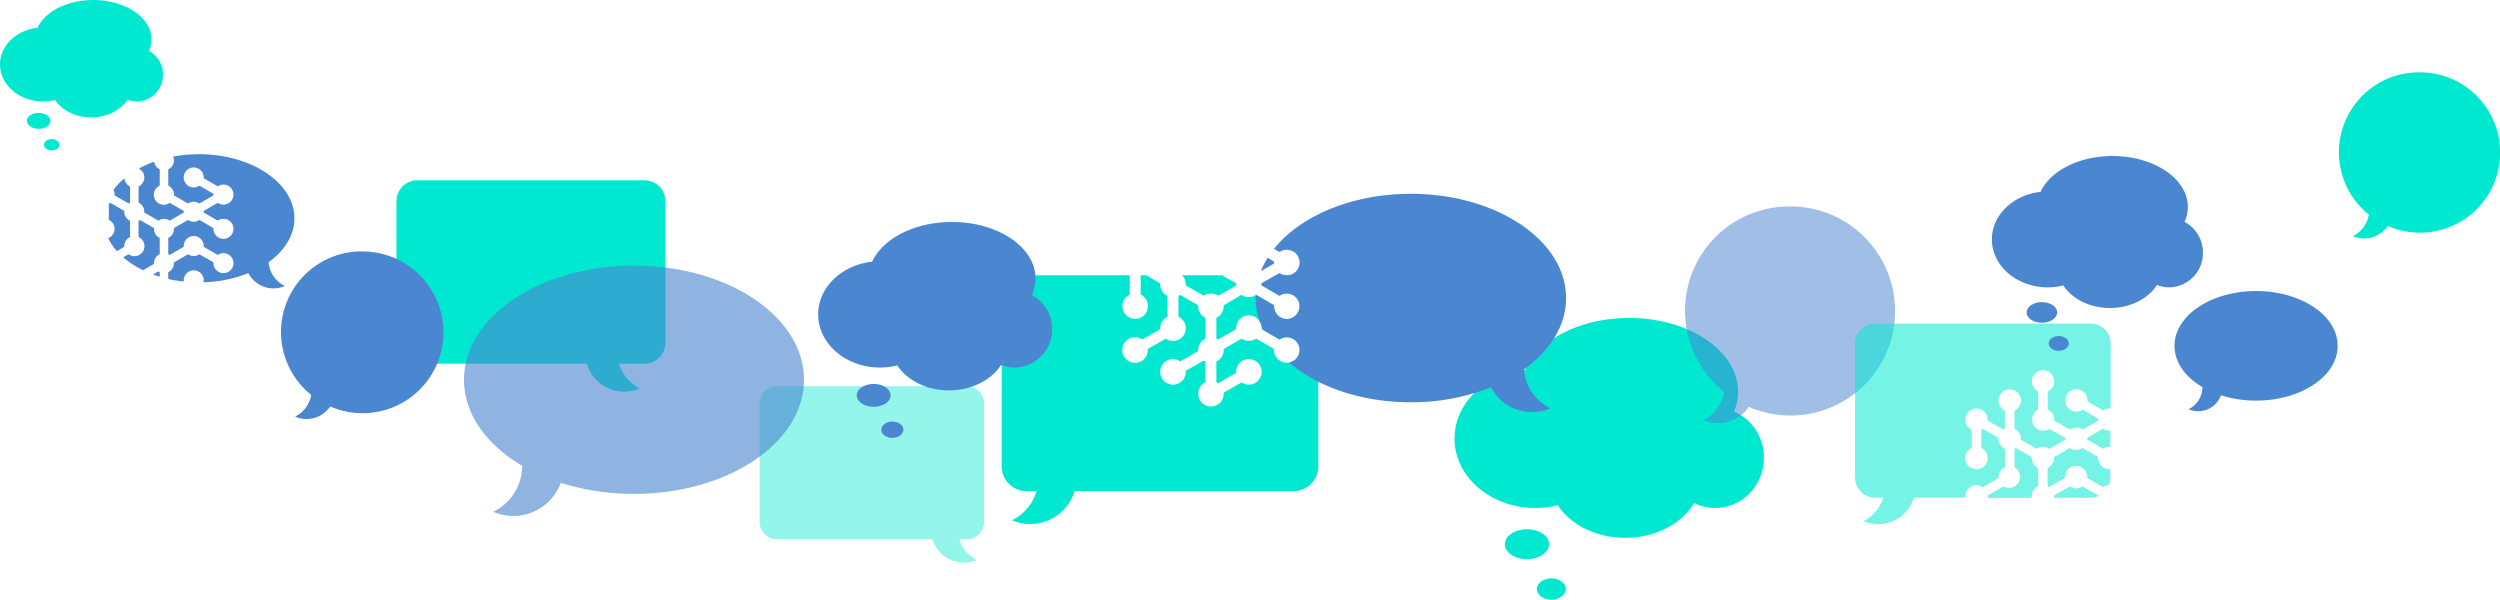 <svg xmlns="http://www.w3.org/2000/svg" viewBox="0 0 1162.49 278.85"><defs><style>.cls-1{isolation:isolate;}.cls-2,.cls-3,.cls-9{fill:#00e9d0;}.cls-3{opacity:0.42;}.cls-4,.cls-5,.cls-7,.cls-8{fill:#4b86d0;}.cls-4{opacity:0.62;}.cls-4,.cls-5,.cls-6,.cls-8{mix-blend-mode:multiply;}.cls-8{opacity:0.52;}.cls-9{opacity:0.54;}</style></defs><title>LARGE-BUBBLES</title><g class="cls-1"><g id="Layer_2" data-name="Layer 2"><g id="Layer_1-2" data-name="Layer 1"><path class="cls-2" d="M601.55,128h-8.42l-6.51,3.76c0,.16,0,.32,0,.48s0,.32,0,.47l8.34,4.81a5.93,5.93,0,1,1-2.56,4.88c0-.16,0-.32,0-.48l-8.34-4.81a5.92,5.92,0,0,1-6.74,0L569,141.94c0,.16,0,.32,0,.48a5.92,5.92,0,0,1-3.39,5.35v9.63a6.18,6.18,0,0,1,.83.47l8.34-4.81c0-.16,0-.31,0-.47a5.93,5.93,0,1,1,11.86,0c0,.16,0,.32,0,.47l8.34,4.81a5.93,5.93,0,1,1-2.56,4.88c0-.16,0-.32,0-.48l-8.34-4.81a5.92,5.92,0,0,1-6.74,0L569,162.28c0,.16,0,.32,0,.48a5.92,5.92,0,0,1-3.39,5.35v9.63a6,6,0,0,1,.83.47l8.34-4.81c0-.16,0-.31,0-.48a5.94,5.94,0,1,1,2.56,4.88L569,182.62c0,.16,0,.31,0,.47a5.93,5.93,0,1,1-8.47-5.35v-9.63a6,6,0,0,1-.83-.47l-8.34,4.81c0,.16,0,.31,0,.47a5.94,5.94,0,1,1-2.56-4.88l8.34-4.81c0-.16,0-.31,0-.47a5.93,5.93,0,0,1,3.39-5.35v-9.63a5.93,5.93,0,0,1-3.39-5.35c0-.16,0-.32,0-.48l-8.34-4.81a5.81,5.81,0,0,1-.83.47v9.63a5.93,5.93,0,1,1-5.91,10.23l-8.34,4.81c0,.16,0,.32,0,.48a5.94,5.94,0,1,1-2.56-4.88l8.34-4.81c0-.16,0-.31,0-.47a5.93,5.93,0,0,1,3.39-5.35V137.6a5.92,5.92,0,0,1-3.39-5.35c0-.16,0-.32,0-.48L533.07,128h-2.66v9a5.93,5.93,0,1,1-5.08,0v-9H477.26a11.51,11.51,0,0,0-11.47,11.47v77.44a11.51,11.51,0,0,0,11.47,11.47H482a22,22,0,0,1-11.44,13.54,21.52,21.52,0,0,0,29.11-13.54H601.55A11.51,11.51,0,0,0,613,216.93V139.49A11.51,11.51,0,0,0,601.55,128Z"/><path class="cls-2" d="M551.42,132.25c0,.16,0,.32,0,.47l8.34,4.81a5.92,5.92,0,0,1,6.74,0l8.34-4.81c0-.16,0-.31,0-.47s0-.32,0-.48L568.3,128H549.62A5.89,5.89,0,0,1,551.42,132.25Z"/><path class="cls-2" d="M299.67,83.83H194.09a9.78,9.78,0,0,0-9.75,9.75v65.79a9.78,9.78,0,0,0,9.75,9.75h78.75a18.28,18.28,0,0,0,24.73,11.51,18.73,18.73,0,0,1-9.72-11.51h11.83a9.78,9.78,0,0,0,9.75-9.75V93.58A9.78,9.78,0,0,0,299.67,83.83Z"/><path class="cls-3" d="M361.34,179.57h88.17a8.16,8.16,0,0,1,8.14,8.14v54.94a8.16,8.16,0,0,1-8.14,8.14h-3.37a15.64,15.64,0,0,0,8.12,9.61,15.27,15.27,0,0,1-20.65-9.61H361.34a8.16,8.16,0,0,1-8.14-8.14V187.71A8.16,8.16,0,0,1,361.34,179.57Z"/><path class="cls-4" d="M294.81,123.51c-43.66,0-79.05,23.77-79.05,53.08,0,16,10.51,30.27,27.11,40A24.08,24.08,0,0,1,229.37,238a23.57,23.57,0,0,0,31.43-13.5,111.8,111.8,0,0,0,34,5.15c43.66,0,79.05-23.77,79.05-53.08S338.47,123.51,294.81,123.51Z"/><path class="cls-5" d="M1049.08,135.33c-21,0-37.94,11.41-37.94,25.48,0,7.66,5,14.53,13,19.2a11.56,11.56,0,0,1-6.48,10.28,11.31,11.31,0,0,0,15.09-6.48,53.65,53.65,0,0,0,16.32,2.47c21,0,37.94-11.41,37.94-25.48S1070,135.33,1049.08,135.33Z"/><g class="cls-6"><path class="cls-2" d="M806.33,191.33a24,24,0,0,0,1.88-9.24c0-18.91-22.69-34.24-50.69-34.24-22.76,0-42,10.14-48.42,24.09-18.47,2-32.75,15.57-32.75,32,0,17.81,16.82,32.26,37.57,32.26a43.36,43.36,0,0,0,10.43-1.27c5.93,9,17.76,15.16,31.4,15.16,14.14,0,26.35-6.61,32-16.17a22.08,22.08,0,0,0,9.79,2.28c12.53,0,22.68-10.44,22.68-23.32A23.34,23.34,0,0,0,806.33,191.33Z"/><ellipse class="cls-2" cx="710.03" cy="253.05" rx="10.28" ry="6.95"/><ellipse class="cls-2" cx="721.37" cy="273.89" rx="6.73" ry="4.96"/></g><g class="cls-6"><path class="cls-7" d="M479.8,137.15a18.53,18.53,0,0,0,1.7-7.69c0-14.49-17.39-26.24-38.84-26.24-17.45,0-32.2,7.77-37.11,18.46-14.15,1.56-25.1,11.93-25.1,24.51,0,13.65,12.89,24.72,28.79,24.72a33.23,33.23,0,0,0,8-1c4.54,6.91,13.61,11.62,24.06,11.62s19.73-4.83,24.22-11.87a16.92,16.92,0,0,0,6.31,1.22A17.63,17.63,0,0,0,489.22,153,17.93,17.93,0,0,0,479.8,137.15Z"/><ellipse class="cls-7" cx="406.26" cy="183.84" rx="7.88" ry="5.32"/><ellipse class="cls-7" cx="414.95" cy="199.82" rx="5.16" ry="3.8"/></g><path class="cls-2" d="M69.24,23.65a12.91,12.91,0,0,0,1.19-5.36C70.42,8.19,58.3,0,43.35,0,31.19,0,20.91,5.41,17.49,12.87,7.63,14,0,21.18,0,29.95c0,9.51,9,17.23,20.07,17.23a23.16,23.16,0,0,0,5.57-.68c3.17,4.81,9.48,8.1,16.77,8.1s13.75-3.36,16.88-8.27a11.79,11.79,0,0,0,4.4.85A12.29,12.29,0,0,0,75.8,34.72,12.5,12.5,0,0,0,69.24,23.65Z"/><ellipse class="cls-2" cx="17.98" cy="56.19" rx="5.49" ry="3.71"/><ellipse class="cls-2" cx="24.04" cy="67.32" rx="3.6" ry="2.65"/><path class="cls-8" d="M832.38,96a48.46,48.46,0,0,0-30.69,86.27A17.71,17.71,0,0,1,792,195.36a17.31,17.31,0,0,0,21.17-6.19A48.61,48.61,0,1,0,832.38,96Z"/><path class="cls-2" d="M1125,33.64A37.17,37.17,0,0,0,1101.5,99.8a13.58,13.58,0,0,1-7.43,10,13.28,13.28,0,0,0,16.24-4.74A37.28,37.28,0,1,0,1125,33.64Z"/><path class="cls-5" d="M168.43,116.89a37.49,37.49,0,0,0-23.74,66.73,13.7,13.7,0,0,1-7.5,10.11A13.39,13.39,0,0,0,153.57,189a37.6,37.6,0,1,0,14.86-72.06Z"/><path class="cls-9" d="M981.29,218.14c-.16,0-.31,0-.46,0a5.2,5.2,0,0,1-5.2-5.2c0-.14,0-.28,0-.42l-7.31-4.22a5.19,5.19,0,0,1-5.9,0l-7.31,4.22c0,.14,0,.28,0,.42a5.19,5.19,0,0,1-3,4.69v8.44a5.43,5.43,0,0,1,.72.41l7.31-4.22c0-.14,0-.28,0-.42a5.2,5.2,0,1,1,10.4,0c0,.14,0,.28,0,.42l7.31,4.22a5.18,5.18,0,0,1,2.76-.91,9.15,9.15,0,0,0,.65-3.38Z"/><path class="cls-9" d="M977.87,208.71a5.18,5.18,0,0,1,3-.92c.16,0,.31,0,.46,0v-7.52c-.16,0-.31,0-.46,0a5.17,5.17,0,0,1-3-.92l-7.31,4.22c0,.14,0,.28,0,.42s0,.28,0,.42Z"/><path class="cls-9" d="M944.76,230.81a5.19,5.19,0,0,1,3-4.69v-8.44a5.19,5.19,0,0,1-3-4.69c0-.14,0-.28,0-.42l-7.31-4.22a5,5,0,0,1-.72.41v8.44a5.19,5.19,0,1,1-5.18,9l-7.31,4.22c0,.14,0,.28,0,.42a5.18,5.18,0,0,1-.07.68h20.1l.46-.27C944.77,231.09,944.76,230.95,944.76,230.81Z"/><path class="cls-9" d="M913.89,230.81a5.19,5.19,0,0,1,8.15-4.28l7.31-4.22c0-.14,0-.28,0-.42a5.19,5.19,0,0,1,3-4.69v-8.44a5.19,5.19,0,0,1-3-4.69c0-.14,0-.28,0-.42L922,199.44a5.1,5.1,0,0,1-.72.41v8.44a5.2,5.2,0,1,1-4.46,0v-8.44a5.2,5.2,0,1,1,7.42-4.69c0,.14,0,.28,0,.42l7.31,4.22a5.25,5.25,0,0,1,.72-.42v-8.44a5.2,5.2,0,1,1,4.46,0v8.44a5.19,5.19,0,0,1,3,4.69c0,.14,0,.28,0,.42l7.31,4.22a5.19,5.19,0,0,1,5.9,0l7.31-4.22c0-.14,0-.28,0-.42s0-.28,0-.42l-7.31-4.22a5.2,5.2,0,1,1-5.18-9V182a5.2,5.2,0,1,1,4.46,0v8.44a5.19,5.19,0,0,1,3,4.69c0,.14,0,.28,0,.42l7.31,4.22a5.19,5.19,0,0,1,5.9,0l7.31-4.22c0-.14,0-.28,0-.42s0-.28,0-.42l-7.31-4.22a5.2,5.2,0,1,1,2.25-4.28c0,.14,0,.28,0,.42l7.31,4.22a5.17,5.17,0,0,1,3-.92c.16,0,.31,0,.46,0v-30.2a9.28,9.28,0,0,0-9.25-9.25H871.85a9.28,9.28,0,0,0-9.25,9.25v62.43a9.28,9.28,0,0,0,9.25,9.25h3.83a17.77,17.77,0,0,1-9.22,10.92,17.35,17.35,0,0,0,23.46-10.92h24A5.1,5.1,0,0,1,913.89,230.81Z"/><path class="cls-9" d="M975.65,230.39l-7.31-4.22a5.19,5.19,0,0,1-5.9,0l-7.31,4.22c0,.14,0,.28,0,.42a5.18,5.18,0,0,1-.05.68H972a9.16,9.16,0,0,0,3.59-.73C975.63,230.64,975.64,230.51,975.65,230.39Z"/><path class="cls-5" d="M589.44,119.88a38.61,38.61,0,0,0-3.15,6.21l6.13-3.54c0-.16,0-.31,0-.47s0-.32,0-.48Z"/><path class="cls-5" d="M708.67,171.74c12.11-8.67,19.54-20.32,19.54-33.15,0-26.77-32.32-48.47-72.18-48.47-27.54,0-51.47,10.36-63.64,25.59L595,117.2a5.93,5.93,0,1,1,0,9.76l-8.34,4.81c0,.16,0,.32,0,.48s0,.32,0,.47l8.34,4.81a5.93,5.93,0,1,1-2.56,4.88c0-.16,0-.32,0-.48l-8.34-4.81-.18.1c0,.45-.05.91-.05,1.36a33.49,33.49,0,0,0,1.78,10.67,5.91,5.91,0,0,1,1,2.54c.24.56.48,1.12.74,1.67l7.63,4.4a5.93,5.93,0,1,1,4.4,10.72C612.58,179.84,633,187.06,656,187.06a99.65,99.65,0,0,0,37.33-7,21.52,21.52,0,0,0,27.58,9.82A22,22,0,0,1,708.67,171.74Z"/><path class="cls-5" d="M71.61,122.39a4.65,4.65,0,0,1,2.66-4.2v-7.55a4.65,4.65,0,0,1-2.66-4.2c0-.13,0-.25,0-.37l-6.54-3.77a4.57,4.57,0,0,1-.65.37v7.55a4.65,4.65,0,1,1-4.64,8l-2.48,1.43a41.71,41.71,0,0,0,9.23,6l5.07-2.93C71.62,122.63,71.61,122.51,71.61,122.39Z"/><path class="cls-5" d="M67.1,82.51a4.65,4.65,0,0,1-2.66,4.2v7.55a4.65,4.65,0,0,1,2.66,4.2c0,.13,0,.25,0,.37l6.54,3.77a4.64,4.64,0,0,1,5.28,0l6.54-3.77c0-.12,0-.25,0-.37s0-.25,0-.37l-6.54-3.77a4.65,4.65,0,1,1-4.64-8V78.74a4.65,4.65,0,0,1-2.61-3.54,50.18,50.18,0,0,0-7.12,3.18A4.63,4.63,0,0,1,67.1,82.51Z"/><path class="cls-5" d="M73.62,126.21l-2.48,1.43c1,.38,2.06.72,3.12,1v-2.1A4.69,4.69,0,0,1,73.62,126.21Z"/><path class="cls-5" d="M124.9,121.9c7.45-5.33,12-12.5,12-20.38,0-16.46-19.87-29.81-44.39-29.81a64.94,64.94,0,0,0-11.95,1.1,4.63,4.63,0,0,1-2.32,5.93v7.55a4.65,4.65,0,0,1,2.66,4.2c0,.13,0,.25,0,.37l6.54,3.77a4.65,4.65,0,0,1,5.28,0l6.54-3.78c0-.12,0-.25,0-.37s0-.25,0-.37l-6.54-3.77a4.65,4.65,0,1,1,2-3.83c0,.13,0,.25,0,.37l6.54,3.78a4.65,4.65,0,1,1,0,7.65l-6.54,3.77c0,.12,0,.25,0,.37s0,.25,0,.37l6.54,3.77a4.65,4.65,0,1,1-2,3.83c0-.13,0-.25,0-.37l-6.54-3.77a4.64,4.64,0,0,1-5.28,0l-6.54,3.77c0,.12,0,.25,0,.37a4.65,4.65,0,0,1-2.66,4.2v7.55a4.86,4.86,0,0,1,.65.37l6.54-3.77c0-.12,0-.25,0-.37a4.65,4.65,0,1,1,9.3,0c0,.13,0,.25,0,.37l6.54,3.77a4.65,4.65,0,1,1-2,3.83c0-.13,0-.25,0-.37l-6.54-3.77a4.64,4.64,0,0,1-5.28,0L80.9,122c0,.12,0,.25,0,.37a4.65,4.65,0,0,1-2.66,4.2v3.16a62.37,62.37,0,0,0,6.89,1.16l.3-.17c0-.12,0-.25,0-.37a4.65,4.65,0,1,1,9.21.91A60.7,60.7,0,0,0,115.48,127a13.23,13.23,0,0,0,17,6A13.53,13.53,0,0,1,124.9,121.9Z"/><path class="cls-5" d="M53.29,90.49c0,.13,0,.25,0,.37l6.54,3.78a4.69,4.69,0,0,1,.65-.37V86.71a4.64,4.64,0,0,1-2.63-3.79,31.49,31.49,0,0,0-5.11,5.38A4.6,4.6,0,0,1,53.29,90.49Z"/><path class="cls-5" d="M57.8,114.41a4.65,4.65,0,0,1,2.66-4.2v-7.55a4.65,4.65,0,0,1-2.66-4.2c0-.13,0-.25,0-.37l-6.54-3.77a4.56,4.56,0,0,1-.65.37v7.55a4.64,4.64,0,0,1-.31,8.53,26.49,26.49,0,0,0,4.06,6l3.44-2C57.81,114.66,57.8,114.54,57.8,114.41Z"/><g class="cls-6"><path class="cls-7" d="M1015.81,103.16a16.71,16.71,0,0,0,1.53-6.94c0-13.07-15.69-23.67-35-23.67-15.74,0-29.05,7-33.48,16.66-12.77,1.41-22.64,10.77-22.64,22.11,0,12.32,11.63,22.3,26,22.3a30,30,0,0,0,7.21-.88c4.1,6.23,12.28,10.48,21.71,10.48s17.8-4.35,21.85-10.71a15.26,15.26,0,0,0,5.69,1.1,15.91,15.91,0,0,0,15.68-16.12A16.18,16.18,0,0,0,1015.81,103.16Z"/><ellipse class="cls-7" cx="949.47" cy="145.28" rx="7.11" ry="4.8"/><ellipse class="cls-7" cx="957.31" cy="159.69" rx="4.66" ry="3.43"/></g></g></g></g></svg>